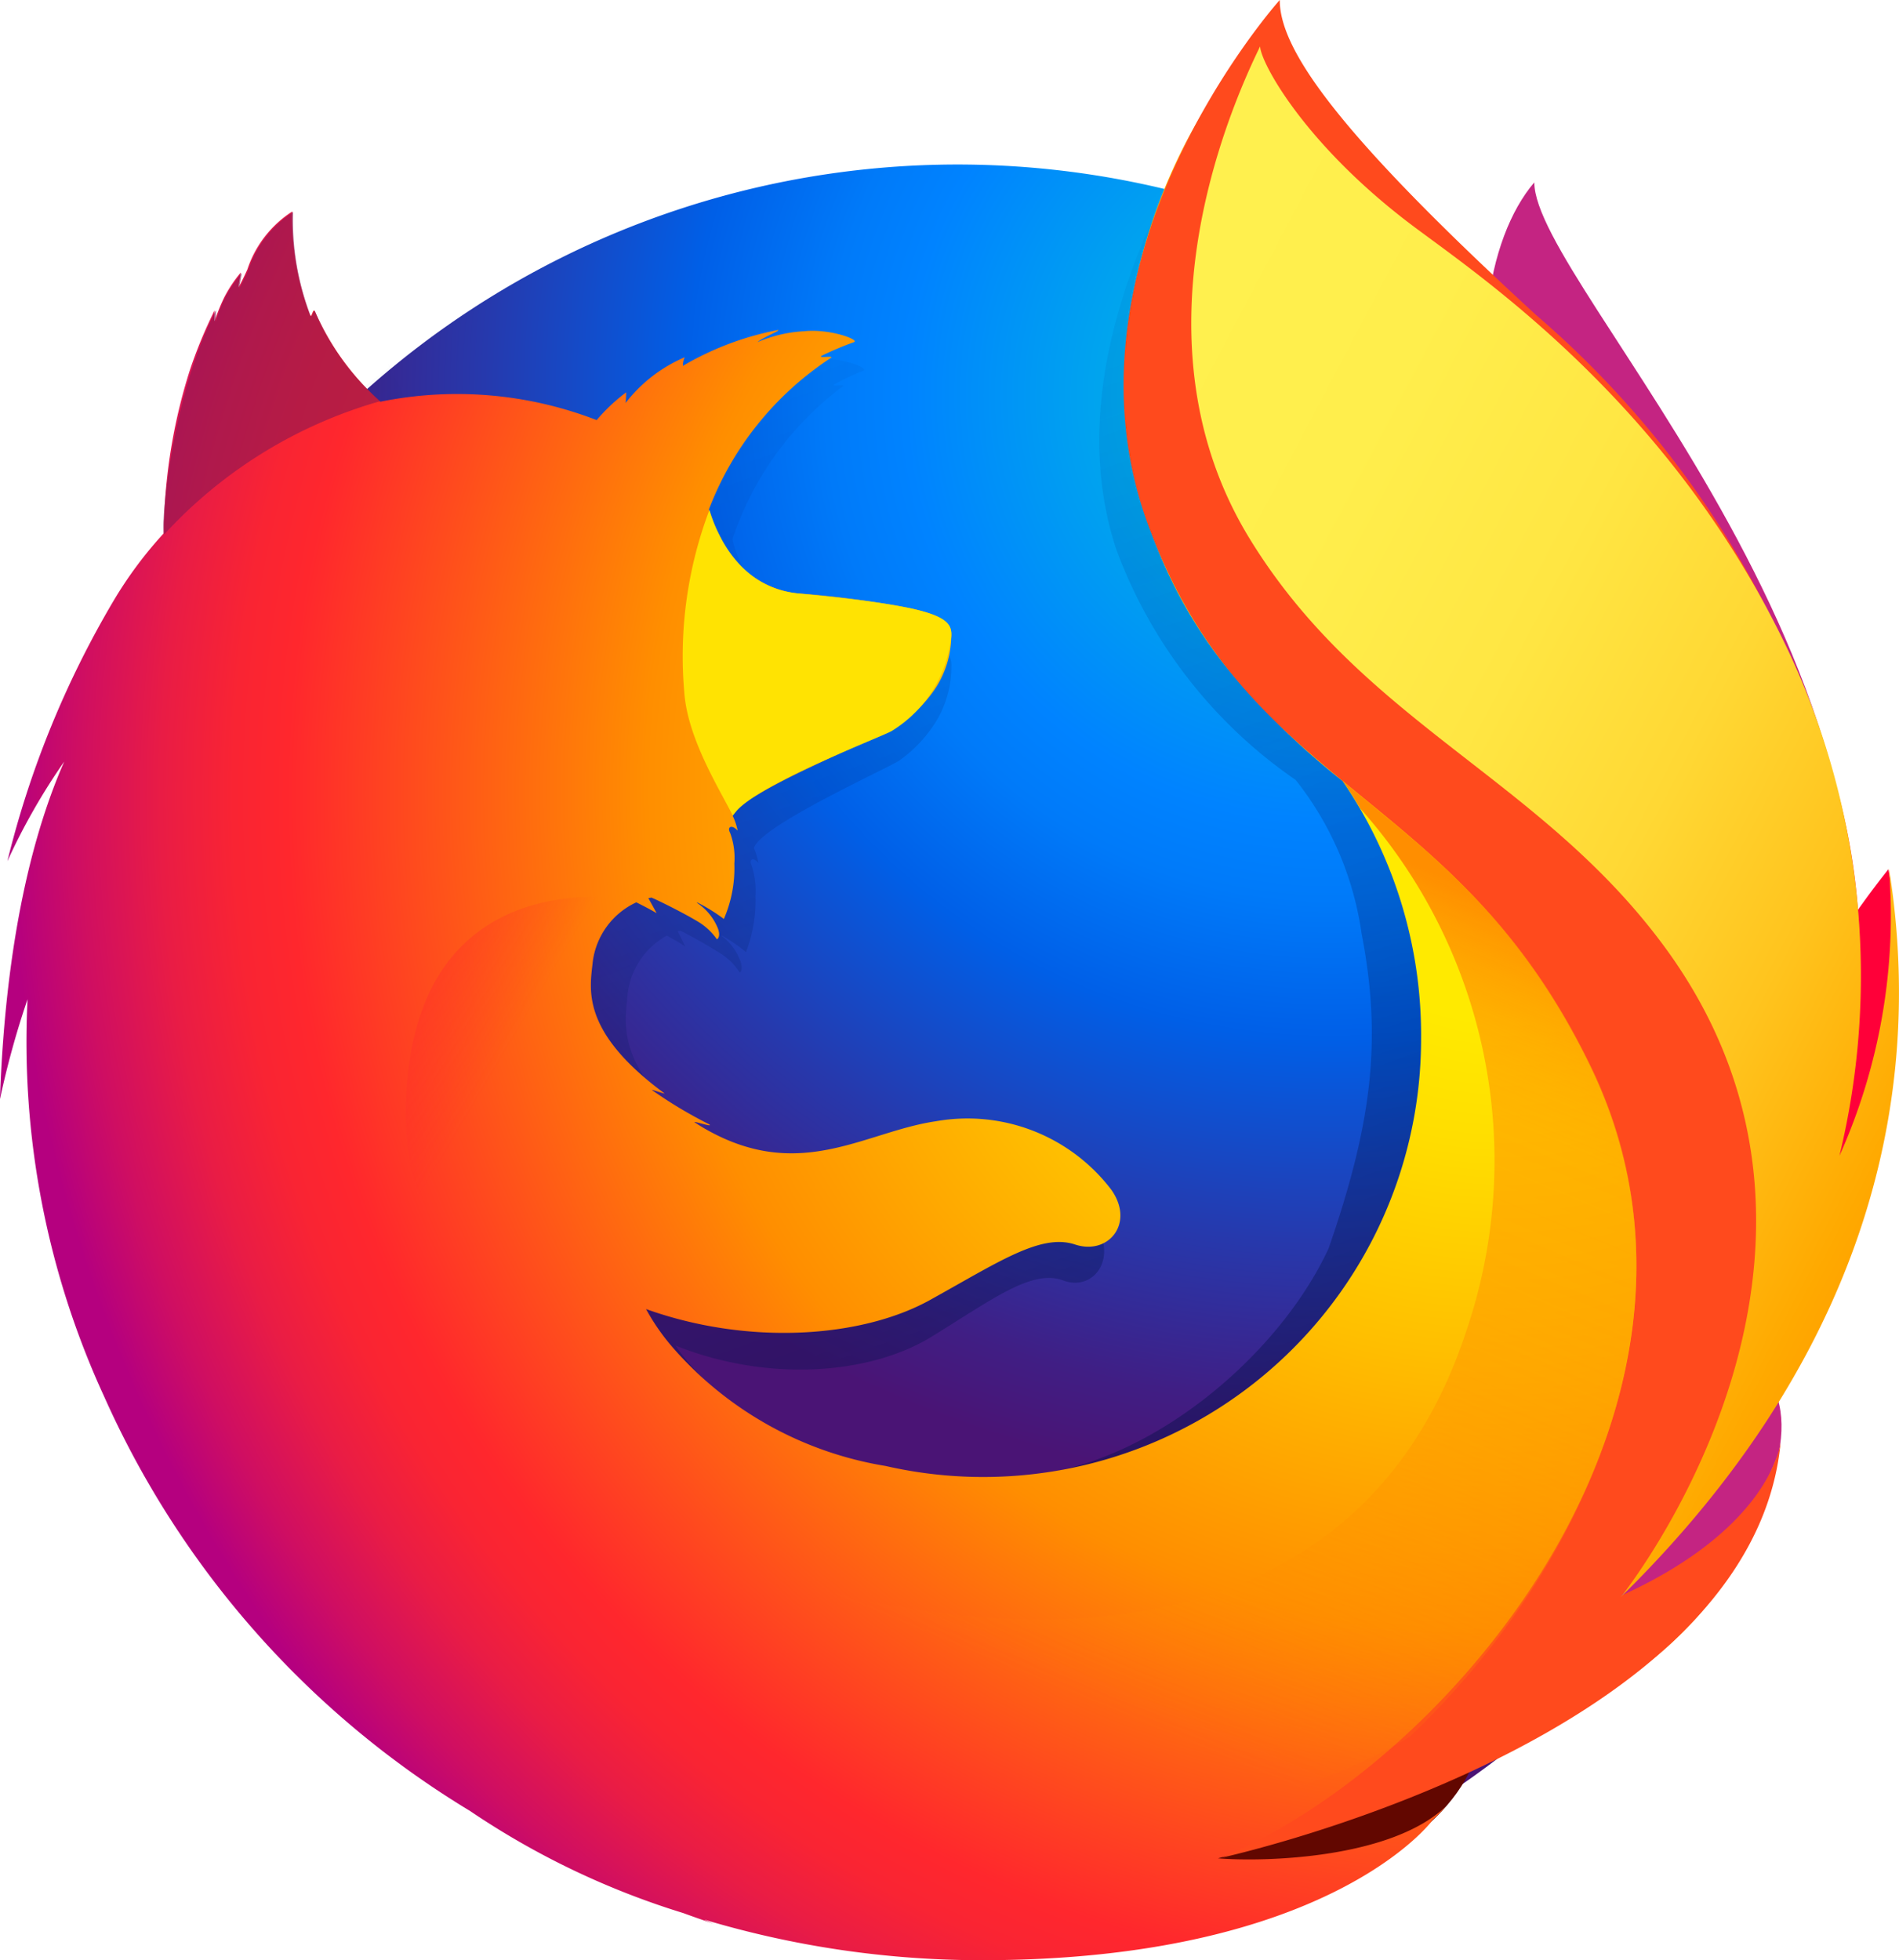 <svg xmlns="http://www.w3.org/2000/svg" xmlns:xlink="http://www.w3.org/1999/xlink" viewBox="0 0 73.843 76.215"><defs><style>.a{fill:url(#a);}.b{fill:url(#b);}.c{fill:url(#c);}.d{fill:url(#d);}.e{fill:url(#e);}.f{fill:url(#f);}.g{fill:url(#g);}.h{fill:url(#h);}.i{fill:url(#i);}.j{fill:url(#j);}.k{fill:url(#k);}.l{fill:url(#l);}.m{fill:url(#m);}.n{fill:url(#n);}</style><radialGradient id="a" cx="793.454" cy="105.535" fx="791.227" r="9.666" gradientTransform="matrix(2.753, 0.123, -0.181, 4.046, -19.874, -38.033)" gradientUnits="userSpaceOnUse"><stop offset="0.045" stop-color="#ffea00"/><stop offset="0.12" stop-color="#ffde00"/><stop offset="0.254" stop-color="#ffbf00"/><stop offset="0.429" stop-color="#ff8e00"/><stop offset="0.769" stop-color="#ff272d"/><stop offset="0.872" stop-color="#e0255a"/><stop offset="0.953" stop-color="#cc2477"/><stop offset="1" stop-color="#c42482"/></radialGradient><radialGradient id="b" cx="118.327" cy="93.146" r="74.675" gradientTransform="translate(-0.26 -0.046) scale(1.005 1.005)" gradientUnits="userSpaceOnUse"><stop offset="0" stop-color="#00ccda"/><stop offset="0.22" stop-color="#0083ff"/><stop offset="0.261" stop-color="#007af9"/><stop offset="0.33" stop-color="#0060e8"/><stop offset="0.333" stop-color="#005fe7"/><stop offset="0.438" stop-color="#2639ad"/><stop offset="0.522" stop-color="#401e84"/><stop offset="0.566" stop-color="#4a1475"/></radialGradient><linearGradient id="c" x1="0.573" y1="0.752" x2="0.351" y2="0.068" gradientUnits="objectBoundingBox"><stop offset="0" stop-color="#000f43" stop-opacity="0.4"/><stop offset="0.485" stop-color="#001962" stop-opacity="0.173"/><stop offset="1" stop-color="#002079" stop-opacity="0"/></linearGradient><radialGradient id="d" cx="746.809" cy="675.488" r="27.43" gradientTransform="matrix(0.919, 0.093, -0.093, 0.919, 1.622, -2.446)" gradientUnits="userSpaceOnUse"><stop offset="0.003" stop-color="#ffea00"/><stop offset="0.497" stop-color="#ff272d"/><stop offset="1" stop-color="#c42482"/></radialGradient><radialGradient id="e" cx="878.848" cy="429.373" r="22.901" gradientTransform="matrix(1.837, 0.185, -0.185, 1.837, -12.274, 5.163)" gradientUnits="userSpaceOnUse"><stop offset="0.003" stop-color="#ffe900"/><stop offset="0.157" stop-color="#ffaf0e"/><stop offset="0.316" stop-color="#ff7a1b"/><stop offset="0.472" stop-color="#ff4e26"/><stop offset="0.621" stop-color="#ff2c2e"/><stop offset="0.762" stop-color="#ff1434"/><stop offset="0.892" stop-color="#ff0538"/><stop offset="1" stop-color="#ff0039"/></radialGradient><radialGradient id="f" cx="569.494" cy="831.266" r="72.748" gradientTransform="matrix(0.531, 0.054, -0.054, 0.531, 19.169, -2.083)" gradientUnits="userSpaceOnUse"><stop offset="0.003" stop-color="#ff272d"/><stop offset="0.497" stop-color="#c42482"/><stop offset="0.986" stop-color="#620700"/></radialGradient><radialGradient id="g" cx="90.395" cy="45.436" fx="92.562" fy="44.365" r="58.128" gradientTransform="translate(-2.34 -1.243) scale(1.042 1.042)" gradientUnits="userSpaceOnUse"><stop offset="0.156" stop-color="#ffea00"/><stop offset="0.231" stop-color="#ffde00"/><stop offset="0.365" stop-color="#ffbf00"/><stop offset="0.541" stop-color="#ff8e00"/><stop offset="0.763" stop-color="#ff272d"/><stop offset="0.796" stop-color="#f92433"/><stop offset="0.841" stop-color="#e91c45"/><stop offset="0.893" stop-color="#cf0e62"/><stop offset="0.935" stop-color="#b5007f"/></radialGradient><radialGradient id="h" cx="606.227" cy="2.1" r="28.364" gradientTransform="translate(-10.877 -0.152) scale(2.522 2.522)" gradientUnits="userSpaceOnUse"><stop offset="0.279" stop-color="#ffea00"/><stop offset="0.402" stop-color="#fd0"/><stop offset="0.63" stop-color="#ffba00"/><stop offset="0.856" stop-color="#ff9100"/><stop offset="0.933" stop-color="#ff6711"/><stop offset="0.994" stop-color="#ff4a1d"/></radialGradient><linearGradient id="i" x1="-69.206" y1="-45.201" x2="-67.095" y2="-45.673" gradientUnits="objectBoundingBox"><stop offset="0" stop-color="#c42482" stop-opacity="0.502"/><stop offset="0.474" stop-color="#ff272d" stop-opacity="0.502"/><stop offset="0.486" stop-color="#ff2c2c" stop-opacity="0.514"/><stop offset="0.675" stop-color="#ff7a1a" stop-opacity="0.722"/><stop offset="0.829" stop-color="#ffb20d" stop-opacity="0.871"/><stop offset="0.942" stop-color="#ffd605" stop-opacity="0.965"/><stop offset="1" stop-color="#ffe302"/></linearGradient><linearGradient id="j" x1="1.177" y1="-7.361" x2="0.677" y2="-8.226" gradientUnits="objectBoundingBox"><stop offset="0" stop-color="#891551" stop-opacity="0.6"/><stop offset="1" stop-color="#c42482" stop-opacity="0"/></linearGradient><linearGradient id="k" x1="-1.042" y1="0.949" x2="-0.589" y2="1.329" gradientUnits="objectBoundingBox"><stop offset="0.005" stop-color="#891551" stop-opacity="0.502"/><stop offset="0.484" stop-color="#ff272d" stop-opacity="0.502"/><stop offset="1" stop-color="#ff272d" stop-opacity="0"/></linearGradient><linearGradient id="l" x1="-0.234" y1="3.229" x2="-0.234" y2="2.516" gradientUnits="objectBoundingBox"><stop offset="0" stop-color="#c42482"/><stop offset="0.083" stop-color="#c42482" stop-opacity="0.812"/><stop offset="0.206" stop-color="#c42482" stop-opacity="0.565"/><stop offset="0.328" stop-color="#c42482" stop-opacity="0.361"/><stop offset="0.447" stop-color="#c42482" stop-opacity="0.204"/><stop offset="0.562" stop-color="#c42482" stop-opacity="0.09"/><stop offset="0.673" stop-color="#c42482" stop-opacity="0.024"/><stop offset="0.773" stop-color="#c42482" stop-opacity="0"/></linearGradient><linearGradient id="m" x1="0.063" y1="0.016" x2="0.924" y2="0.895" gradientUnits="objectBoundingBox"><stop offset="0" stop-color="#fff14f"/><stop offset="0.268" stop-color="#ffee4c"/><stop offset="0.452" stop-color="#ffe643"/><stop offset="0.612" stop-color="#ffd834"/><stop offset="0.757" stop-color="#ffc41e"/><stop offset="0.892" stop-color="#ffab02"/><stop offset="0.902" stop-color="#ffa900"/><stop offset="0.949" stop-color="#ffa000"/><stop offset="1" stop-color="#ff9100"/></linearGradient><linearGradient id="n" x1="0.718" y1="0.072" x2="0.427" y2="0.819" gradientUnits="objectBoundingBox"><stop offset="0" stop-color="#ff8e00"/><stop offset="0.04" stop-color="#ff8e00" stop-opacity="0.859"/><stop offset="0.084" stop-color="#ff8e00" stop-opacity="0.729"/><stop offset="0.13" stop-color="#ff8e00" stop-opacity="0.627"/><stop offset="0.178" stop-color="#ff8e00" stop-opacity="0.557"/><stop offset="0.227" stop-color="#ff8e00" stop-opacity="0.514"/><stop offset="0.282" stop-color="#ff8e00" stop-opacity="0.502"/><stop offset="0.389" stop-color="#ff8e00" stop-opacity="0.478"/><stop offset="0.524" stop-color="#ff8e00" stop-opacity="0.416"/><stop offset="0.676" stop-color="#ff8e00" stop-opacity="0.314"/><stop offset="0.838" stop-color="#ff8e00" stop-opacity="0.173"/><stop offset="1" stop-color="#ff8e00" stop-opacity="0"/></linearGradient></defs><path class="a" d="M782.773,93.558c-1.855,2.16-2.719,7.02-.838,11.948s4.763,3.857,6.56,8.882c2.372,6.63,1.268,15.537,1.268,15.537s2.851,8.257,4.839-.514C799,112.936,782.773,97.615,782.773,93.558Z" transform="translate(-723.111 -86.466)"/><path class="b" d="M103.994,153.677A34.547,34.547,0,1,0,69.649,119.13,34.463,34.463,0,0,0,103.994,153.677Z" transform="translate(-66.965 -78.187)"/><path class="c" d="M140.289,101.765a19.122,19.122,0,0,1-2.333,1.408,54.524,54.524,0,0,0,2.967-4.877,19.143,19.143,0,0,0,1.951-2.452c.266-.419.566-.936.884-1.535a33.141,33.141,0,0,0,4.119-14.887v-.014c0-.142,0-.285,0-.427a19.952,19.952,0,0,0-.442-4.318c.015.111.029.222.043.332-.017-.085-.032-.171-.05-.257.028.158.051.31.076.463.395,3.347.114,6.612-1.292,9.02-.022.035-.045.068-.067.1a30.027,30.027,0,0,0,.162-11.742s-.324-1.966-2.74-7.935a24.4,24.4,0,0,0-6.041-8.3,65.978,65.978,0,0,0-4.607-4.962,13.356,13.356,0,0,1-3.182-4.714c-.3-.15-4.116-3.858-4.419-4-1.666,2.583-6.906,10.664-4.413,18.213a18.774,18.774,0,0,0,6.976,8.964,12.428,12.428,0,0,1,2.563,5.976c.809,4.17.384,7.424-1.282,12.237-1.959,4.222-6.976,8.4-11.674,8.822-10.044.912-13.721-5.043-13.721-5.043,3.589,1.435,7.557,1.135,9.97-.353,2.432-1.5,3.9-2.62,5.1-2.18,1.177.438,2.115-.833,1.273-2.151a6.08,6.08,0,0,0-6.15-2.678c-2.435.4-4.665,2.324-7.855.457a6.623,6.623,0,0,1-.6-.392c-.21-.138.684.21.475.053a15.594,15.594,0,0,1-2-1.334c-.047-.044.482.169.434.125-2.983-2.456-2.61-4.115-2.516-5.156a2.988,2.988,0,0,1,1.53-2.332c.441.241.716.424.716.424s-.188-.384-.29-.587c.036-.015.07-.011.105-.026.361.174,1.16.627,1.581.9a2.326,2.326,0,0,1,.722.731s.144-.079.038-.416a2.165,2.165,0,0,0-.748-1.02l.034,0a6.289,6.289,0,0,1,.919.638,5.512,5.512,0,0,0,.368-2.176,3.134,3.134,0,0,0-.149-1.2c-.115-.242.065-.337.265-.085a2.543,2.543,0,0,0-.171-.573l0-.019c.25-.87,5.286-3.134,5.653-3.4a5.217,5.217,0,0,0,1.482-1.611,4.131,4.131,0,0,0,.542-2.022c.028-.685-.291-1.141-5.384-1.674a3.411,3.411,0,0,1-2.674-2.078c-.085-.2-.171-.382-.258-.564a4.491,4.491,0,0,1-.2-.653,12.225,12.225,0,0,1,4.288-5.941c.112-.1-.448.026-.336-.076a10.551,10.551,0,0,1,1.145-.54c.2-.093-.843-.534-1.761-.427a4.354,4.354,0,0,0-1.632.428c.207-.206.865-.476.711-.474a9.85,9.85,0,0,0-3.331,1.4.831.831,0,0,1,.065-.337,5.294,5.294,0,0,0-2.081,1.792,3.435,3.435,0,0,0,.021-.418,6.543,6.543,0,0,0-1.022,1.07l-.019.017a12.253,12.253,0,0,0-7.595-.718c-.471-.473-.7-.127-1.774-2.484-.073-.142.056.14,0,0-.176-.457.108.61,0,0-1.8,1.423-4.176,3.036-5.315,4.174-.014.045,1.329-.38,0,0-.465.133-.434.409-.5,2.9-.017.189,0,.4-.017.571a16,16,0,0,0-1.764,2.65,40.058,40.058,0,0,0-3.729,10.189,25.9,25.9,0,0,1,2-3.9c-1.045,2.654-2.055,6.822-2.257,13.24a37.459,37.459,0,0,1,.971-3.924,36.639,36.639,0,0,0,2.691,15.573,38,38,0,0,0,3.952,7.389,35.008,35.008,0,0,0,51.609-.889Z" transform="translate(-77.498 -39.52)"/><path class="d" d="M725,693.4c12.615-1.461,18.2-14.461,11.028-14.716C729.547,678.477,719.021,694.089,725,693.4Z" transform="translate(-669.918 -626.269)"/><path class="e" d="M868.813,454.306c8.679-5.051,6.416-15.962,6.416-15.962a35.679,35.679,0,0,0-5.625,10.094C867.357,454.58,863.6,457.357,868.813,454.306Z" transform="translate(-801.799 -404.547)"/><path class="f" d="M529.89,840.419c12.1,3.861,22.5-5.671,16.09-8.855C540.152,828.693,524.147,838.593,529.89,840.419Z" transform="translate(-490.429 -766.832)"/><path class="g" d="M102.916,69.307c.294-.415.692-1.745,1.044-2.34a13.039,13.039,0,0,0,2.151-6.261c1.29-6.446,1.173-9.078.38-13.945a29.172,29.172,0,0,0-5.853-12.238c-2.494-2.786-.737-1.878-3.152-3.913-2.117-2.346-4.169-4.67-5.287-5.6-8.077-6.752-7.894-8.186-7.739-8.431l-.114.127c-.1-.381-.163-.7-.163-.7a21.672,21.672,0,0,0-5.344,11.773,17.986,17.986,0,0,0,3.8,13.012,29.539,29.539,0,0,0,4.57,4.492v0a17.526,17.526,0,0,1,3.05,10.062A17.027,17.027,0,0,1,69.436,71.914a13.968,13.968,0,0,1-8.27-4.6,8.329,8.329,0,0,1-1.043-1.5c3.972,1.423,8.364,1.125,11.035-.35,2.691-1.492,4.32-2.6,5.642-2.162,1.3.434,2.34-.826,1.41-2.133A7.029,7.029,0,0,0,71.4,58.51c-2.695.392-5.163,2.305-8.694.453a7.459,7.459,0,0,1-.663-.389c-.233-.137.757.209.526.053A17.524,17.524,0,0,1,60.354,57.3c-.053-.043.533.167.48.124-3.3-2.436-2.889-4.081-2.785-5.113A2.963,2.963,0,0,1,59.742,50c.488.239.792.421.792.421s-.208-.381-.321-.582c.039-.015.077-.011.116-.026.4.173,1.284.622,1.749.9a2.427,2.427,0,0,1,.8.725s.16-.079.042-.413a2.16,2.16,0,0,0-.827-1.012l.038,0a7.037,7.037,0,0,1,1.017.633,4.964,4.964,0,0,0,.407-2.158,2.811,2.811,0,0,0-.165-1.192c-.128-.24.072-.334.293-.084a2.327,2.327,0,0,0-.189-.569l0-.019c.277-.863,5.851-3.108,6.256-3.37a5.446,5.446,0,0,0,1.64-1.6,3.785,3.785,0,0,0,.6-2.006c.019-.424-.112-.76-1.588-1.082a39.835,39.835,0,0,0-4.371-.579,3.725,3.725,0,0,1-2.96-2.06c-.094-.2-.189-.38-.285-.559a4.114,4.114,0,0,1-.219-.648,12.274,12.274,0,0,1,4.746-5.891c.124-.1-.5.026-.372-.075a12.347,12.347,0,0,1,1.268-.536c.218-.092-.933-.53-1.949-.423a5.256,5.256,0,0,0-1.806.425c.229-.2.958-.472.787-.471a11.627,11.627,0,0,0-3.687,1.392.749.749,0,0,1,.072-.334,5.737,5.737,0,0,0-2.3,1.778,3.058,3.058,0,0,0,.023-.415,6.868,6.868,0,0,0-1.131,1.061l-.021.017a15.029,15.029,0,0,0-8.406-.713,10.2,10.2,0,0,1-2.548-3.516c-.081-.141-.124.291-.186.152a10.758,10.758,0,0,1-.694-4.031,4.275,4.275,0,0,0-1.744,2.251c-.147.326-.241.507-.335.687-.043.053.1-.6.075-.561a5.157,5.157,0,0,0-.648.977,7.535,7.535,0,0,0-.354.874l-.023.036c-.008-.114.028-.471,0-.4a18.288,18.288,0,0,0-.953,2.311,21.547,21.547,0,0,0-1,5.775c-.019.188,0,.4-.019.567a15.829,15.829,0,0,0-1.952,2.628A37.3,37.3,0,0,0,35.287,48.4a24.719,24.719,0,0,1,2.21-3.872c-1.156,2.632-2.274,6.766-2.5,13.131a33.966,33.966,0,0,1,1.074-3.891,32.965,32.965,0,0,0,2.978,15.444A35.922,35.922,0,0,0,53.275,85.326h0a31.124,31.124,0,0,0,8.289,3.97c.387.141.78.279,1.18.413-.126-.051-.247-.1-.365-.159a37.556,37.556,0,0,0,10.751,1.58c13.568.012,17.57-5.437,17.57-5.437l-.04.029q.287-.27.553-.562c-2.141,2.022-7.026,2.156-8.853,2.01,3.115-.915,5.166-1.689,9.153-3.216q.7-.259,1.432-.592l.159-.072c.1-.045.193-.088.29-.135a27.048,27.048,0,0,0,5.442-3.407,13.64,13.64,0,0,0,5.331-8.373c-.064.2-.261.656-.4.954-1.031,2.206-3.318,3.56-5.8,4.721a53.369,53.369,0,0,0,3.283-4.836C102.058,71.41,102.311,70.152,102.916,69.307Z" transform="translate(-35 -14.916)"/><path class="h" d="M618.432,64.04a25.656,25.656,0,0,0,4.21-6.194c2.858-6.009,7.277-16,3.8-26.436a37.38,37.38,0,0,0-11.322-17.163C607.329,7.093,605.154,3.9,605.154,2c0,0-8.992,10.023-5.092,20.478s11.886,10.071,17.17,20.98C623.45,56.3,612.2,70.3,602.9,74.226c.57-.126,20.678-4.677,21.735-16.179C624.61,58.259,624.157,61.44,618.432,64.04Z" transform="translate(-555.391 -2)"/><path class="i" d="M388.338,262.88c.03-.679-.322-1.135-5.939-1.662-2.311-.213-3.2-2.349-3.466-3.249a16.057,16.057,0,0,0-.979,7.085c.125,1.775,1.317,3.681,1.888,4.8,0,0,.127-.165.185-.226,1.074-1.118,5.572-2.821,5.994-3.063A4.921,4.921,0,0,0,388.338,262.88Z" transform="translate(-351.346 -238.143)"/><path class="j" d="M122.984,112.287c-.081-.141-.124.291-.186.152a10.288,10.288,0,0,1-.675-4.029,4.275,4.275,0,0,0-1.744,2.251c-.147.326-.241.507-.335.687-.043.053.1-.6.075-.561a5.5,5.5,0,0,0-.646.959,5.639,5.639,0,0,0-.357.912c-.03.111.03-.49,0-.417-1.837,3.549-2.187,8.916-1.994,8.689a18.1,18.1,0,0,1,8.39-5.165,9.507,9.507,0,0,1-2.533-3.477Z" transform="translate(-110.722 -100.168)"/><path class="k" d="M250.076,473.085c-5.4-2.306-11.54-5.558-11.308-12.946.316-9.73,9.073-7.807,9.073-7.807a3.169,3.169,0,0,0-1.527,1.38,4.193,4.193,0,0,0,.895,4.717c2.873,3.113-5.9,7.386,7.642,15.457.342.186-3.175-.111-4.774-.8Z" transform="translate(-222.979 -417.31)"/><path class="l" d="M277.6,573.176c3.829,1.333,8.291,1.1,10.962-.376,1.788-1,4.082-2.59,5.493-2.2a9.6,9.6,0,0,0-3.261-.764c-.19,0-.417,0-.623-.025a10.549,10.549,0,0,0-1.22.067,12.173,12.173,0,0,1-2.148.428c-.038,0,.674-.292.616-.279-.368.077-.768.093-1.19.146-.269.03-.5.063-.766.075-7.976.676-14.718-4.323-14.718-4.323-.574,1.932,2.569,5.755,6.856,7.248Z" transform="translate(-252.426 -522.249)"/><path class="m" d="M649.731,85.587c8.068-7.921,12.15-17.55,10.424-28.35a22.836,22.836,0,0,1-1.925,11.2A29.717,29.717,0,0,0,656.3,48.921c-4.453-9.5-11.777-14.5-14.573-16.581-4.236-3.159-5.993-6.376-6.024-7.04-1.266,2.593-5.094,11.479-.411,19.131,4.387,7.17,11.3,9.3,16.136,15.874C660.337,72.421,649.731,85.587,649.731,85.587Z" transform="translate(-586.704 -23.495)"/><path class="n" d="M394.854,405.119c-2.82-5.825-6.339-8.365-9.667-11.119.387.542.483.734.7,1.084a20.564,20.564,0,0,1,4.114,20.3c-5.9,18-29.521,9.523-32,7.142,1,10.417,18.437,15.4,29.789,8.646C394.249,425.059,399.474,414.664,394.854,405.119Z" transform="translate(-332.982 -363.638)"/></svg>